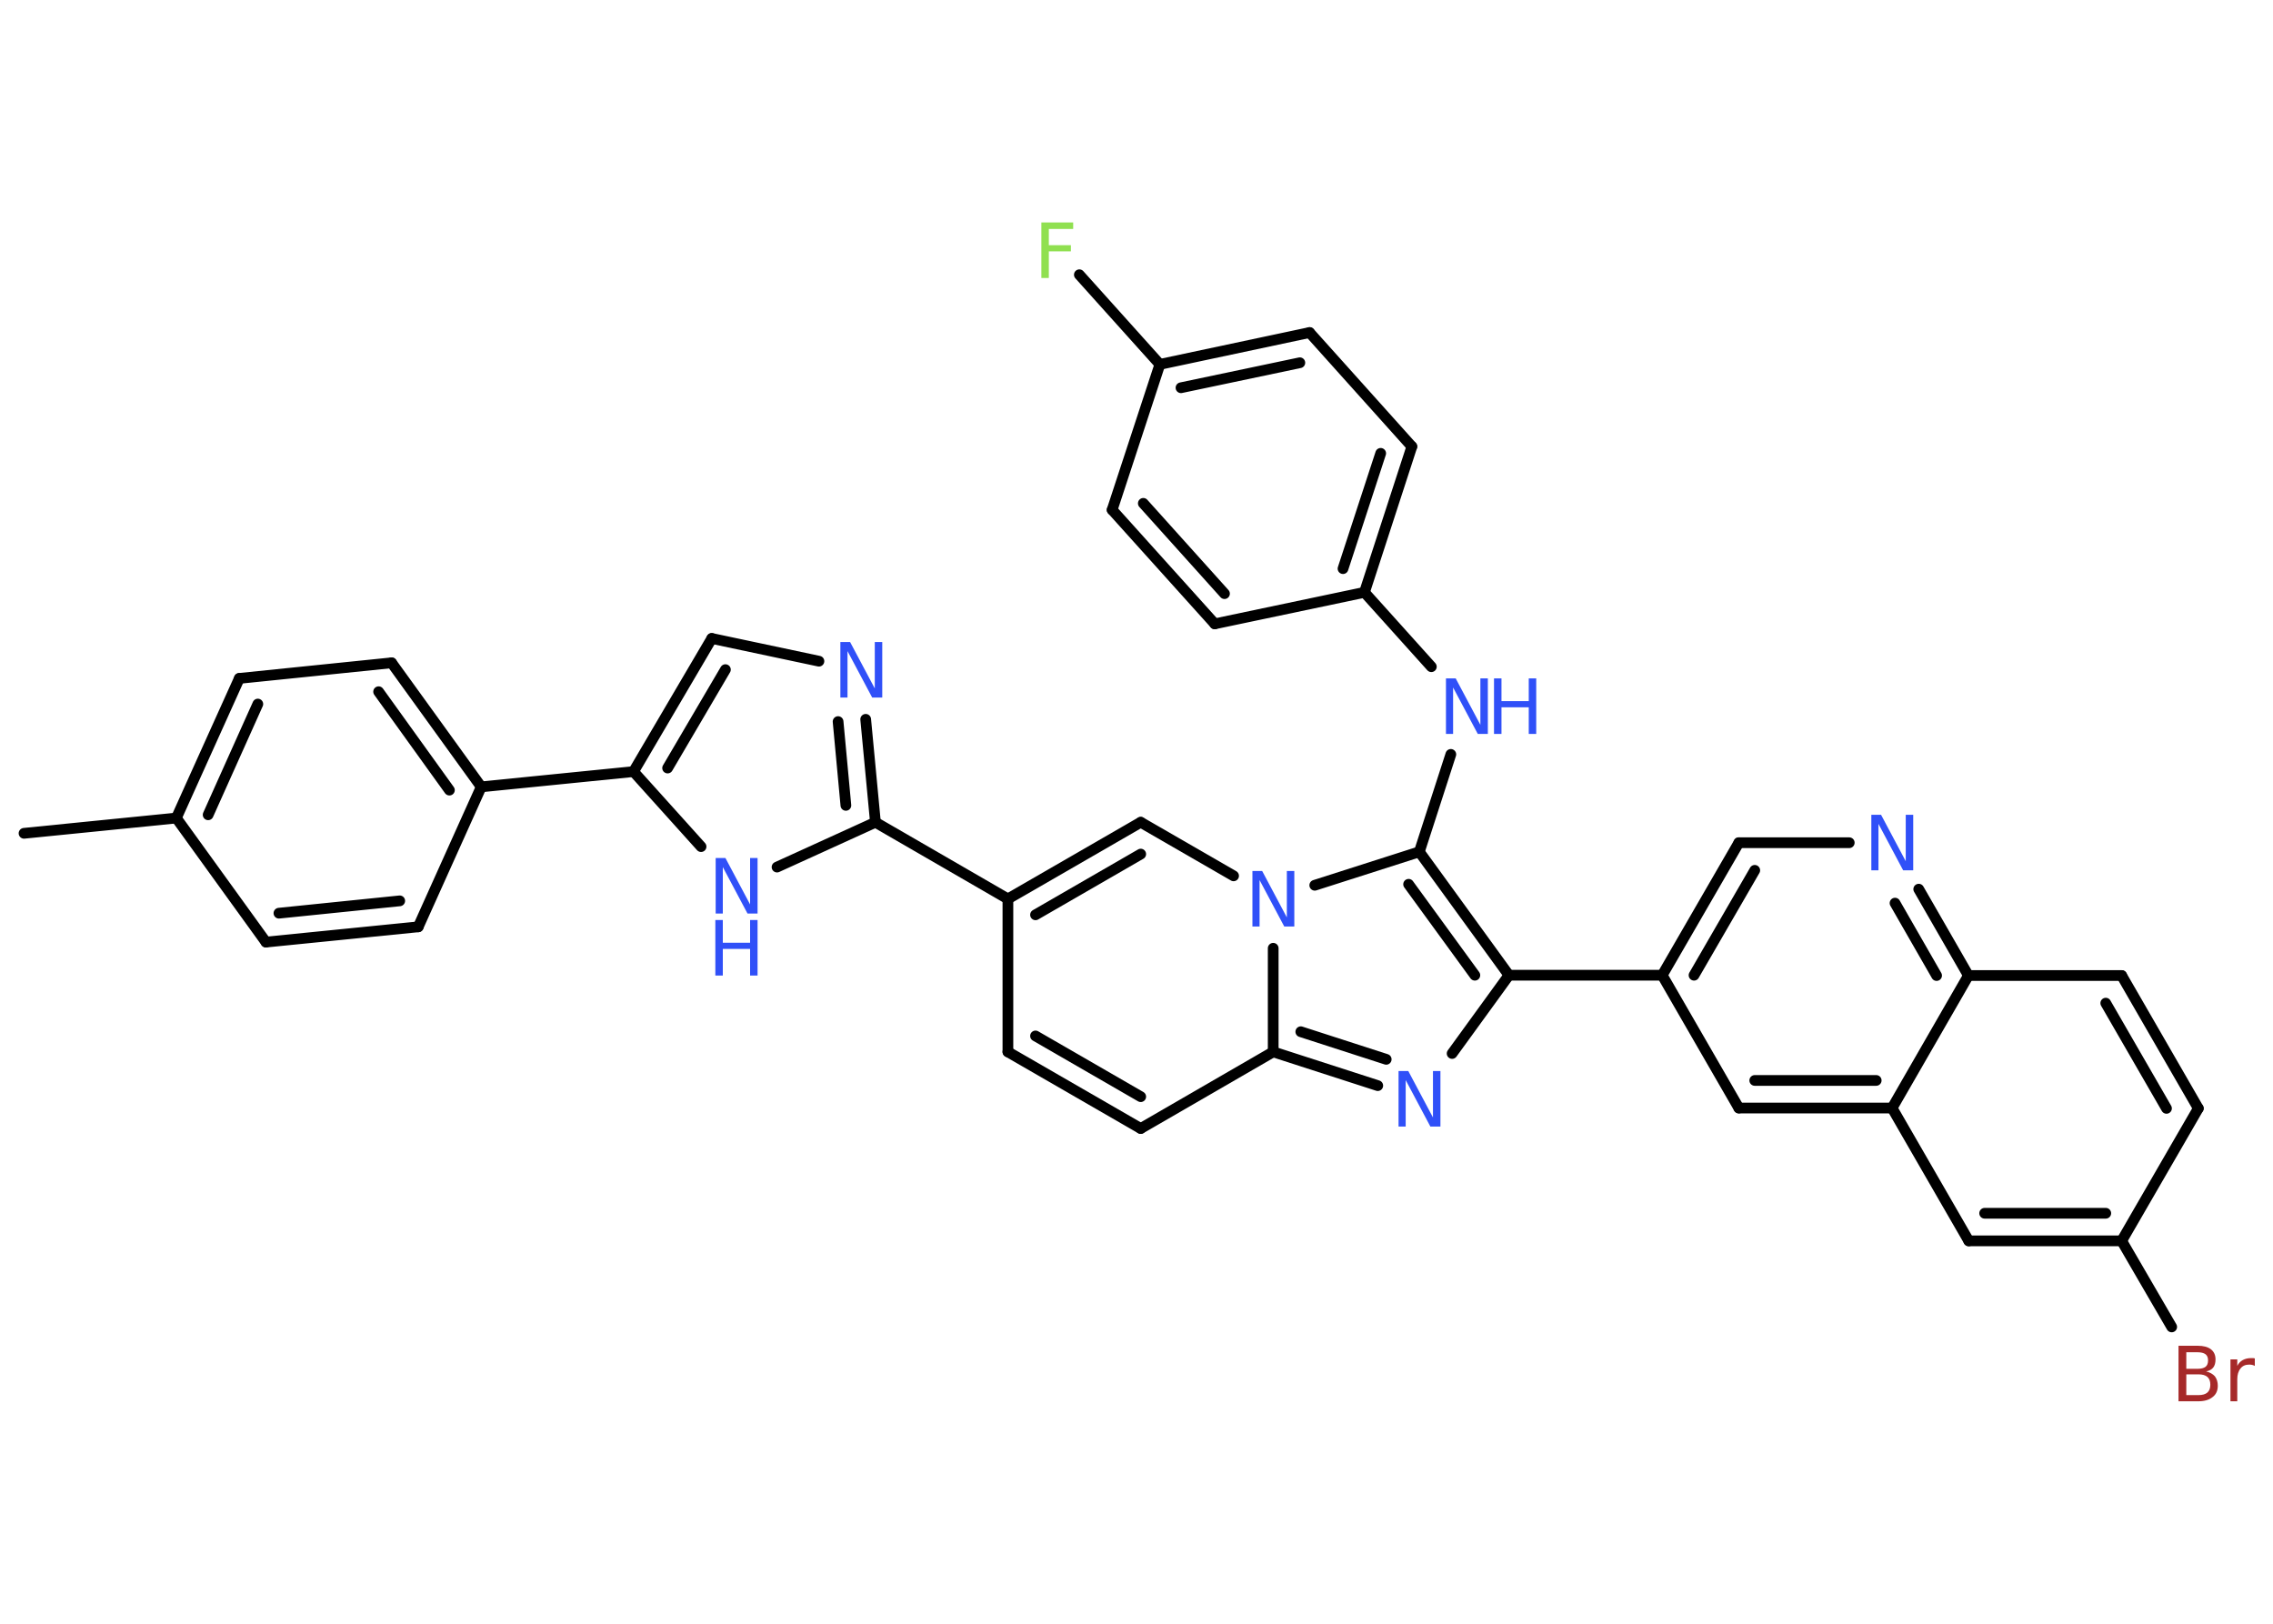 <?xml version='1.0' encoding='UTF-8'?>
<!DOCTYPE svg PUBLIC "-//W3C//DTD SVG 1.1//EN" "http://www.w3.org/Graphics/SVG/1.1/DTD/svg11.dtd">
<svg version='1.2' xmlns='http://www.w3.org/2000/svg' xmlns:xlink='http://www.w3.org/1999/xlink' width='70.0mm' height='50.0mm' viewBox='0 0 70.0 50.0'>
  <desc>Generated by the Chemistry Development Kit (http://github.com/cdk)</desc>
  <g stroke-linecap='round' stroke-linejoin='round' stroke='#000000' stroke-width='.33' fill='#3050F8'>
    <rect x='.0' y='.0' width='70.0' height='50.0' fill='#FFFFFF' stroke='none'/>
    <g id='mol1' class='mol'>
      <line id='mol1bnd1' class='bond' x1='.74' y1='25.66' x2='5.43' y2='25.19'/>
      <g id='mol1bnd2' class='bond'>
        <line x1='7.37' y1='20.89' x2='5.43' y2='25.19'/>
        <line x1='7.94' y1='21.68' x2='6.41' y2='25.09'/>
      </g>
      <line id='mol1bnd3' class='bond' x1='7.37' y1='20.89' x2='12.06' y2='20.41'/>
      <g id='mol1bnd4' class='bond'>
        <line x1='14.82' y1='24.23' x2='12.06' y2='20.41'/>
        <line x1='13.84' y1='24.33' x2='11.66' y2='21.3'/>
      </g>
      <line id='mol1bnd5' class='bond' x1='14.82' y1='24.23' x2='19.51' y2='23.76'/>
      <g id='mol1bnd6' class='bond'>
        <line x1='21.92' y1='19.66' x2='19.51' y2='23.76'/>
        <line x1='22.34' y1='20.62' x2='20.56' y2='23.65'/>
      </g>
      <line id='mol1bnd7' class='bond' x1='21.92' y1='19.66' x2='25.22' y2='20.36'/>
      <g id='mol1bnd8' class='bond'>
        <line x1='26.96' y1='25.32' x2='26.66' y2='22.15'/>
        <line x1='26.05' y1='24.8' x2='25.81' y2='22.22'/>
      </g>
      <line id='mol1bnd9' class='bond' x1='26.96' y1='25.32' x2='31.04' y2='27.68'/>
      <line id='mol1bnd10' class='bond' x1='31.04' y1='27.68' x2='31.04' y2='32.39'/>
      <g id='mol1bnd11' class='bond'>
        <line x1='31.04' y1='32.39' x2='35.13' y2='34.75'/>
        <line x1='31.89' y1='31.9' x2='35.13' y2='33.77'/>
      </g>
      <line id='mol1bnd12' class='bond' x1='35.13' y1='34.75' x2='39.21' y2='32.39'/>
      <g id='mol1bnd13' class='bond'>
        <line x1='39.21' y1='32.39' x2='42.43' y2='33.43'/>
        <line x1='40.06' y1='31.77' x2='42.69' y2='32.62'/>
      </g>
      <line id='mol1bnd14' class='bond' x1='44.72' y1='32.44' x2='46.47' y2='30.03'/>
      <line id='mol1bnd15' class='bond' x1='46.47' y1='30.03' x2='51.19' y2='30.03'/>
      <g id='mol1bnd16' class='bond'>
        <line x1='53.55' y1='25.95' x2='51.19' y2='30.03'/>
        <line x1='54.04' y1='26.8' x2='52.17' y2='30.03'/>
      </g>
      <line id='mol1bnd17' class='bond' x1='53.55' y1='25.95' x2='56.95' y2='25.95'/>
      <g id='mol1bnd18' class='bond'>
        <line x1='60.62' y1='30.04' x2='59.09' y2='27.38'/>
        <line x1='59.64' y1='30.04' x2='58.36' y2='27.81'/>
      </g>
      <line id='mol1bnd19' class='bond' x1='60.62' y1='30.04' x2='65.34' y2='30.04'/>
      <g id='mol1bnd20' class='bond'>
        <line x1='67.7' y1='34.13' x2='65.34' y2='30.04'/>
        <line x1='66.72' y1='34.13' x2='64.85' y2='30.89'/>
      </g>
      <line id='mol1bnd21' class='bond' x1='67.7' y1='34.13' x2='65.34' y2='38.21'/>
      <line id='mol1bnd22' class='bond' x1='65.34' y1='38.21' x2='66.88' y2='40.86'/>
      <g id='mol1bnd23' class='bond'>
        <line x1='60.63' y1='38.21' x2='65.34' y2='38.21'/>
        <line x1='61.12' y1='37.36' x2='64.85' y2='37.36'/>
      </g>
      <line id='mol1bnd24' class='bond' x1='60.63' y1='38.21' x2='58.27' y2='34.12'/>
      <line id='mol1bnd25' class='bond' x1='60.62' y1='30.04' x2='58.27' y2='34.12'/>
      <g id='mol1bnd26' class='bond'>
        <line x1='53.55' y1='34.12' x2='58.27' y2='34.12'/>
        <line x1='54.04' y1='33.27' x2='57.78' y2='33.27'/>
      </g>
      <line id='mol1bnd27' class='bond' x1='51.19' y1='30.03' x2='53.55' y2='34.12'/>
      <g id='mol1bnd28' class='bond'>
        <line x1='46.47' y1='30.03' x2='43.71' y2='26.23'/>
        <line x1='45.42' y1='30.03' x2='43.38' y2='27.23'/>
      </g>
      <line id='mol1bnd29' class='bond' x1='43.71' y1='26.23' x2='44.68' y2='23.23'/>
      <line id='mol1bnd30' class='bond' x1='44.08' y1='20.53' x2='42.02' y2='18.24'/>
      <g id='mol1bnd31' class='bond'>
        <line x1='42.02' y1='18.24' x2='43.48' y2='13.75'/>
        <line x1='41.36' y1='17.51' x2='42.52' y2='13.96'/>
      </g>
      <line id='mol1bnd32' class='bond' x1='43.48' y1='13.75' x2='40.33' y2='10.24'/>
      <g id='mol1bnd33' class='bond'>
        <line x1='40.33' y1='10.24' x2='35.72' y2='11.22'/>
        <line x1='40.03' y1='11.17' x2='36.37' y2='11.94'/>
      </g>
      <line id='mol1bnd34' class='bond' x1='35.72' y1='11.22' x2='33.24' y2='8.46'/>
      <line id='mol1bnd35' class='bond' x1='35.72' y1='11.22' x2='34.25' y2='15.7'/>
      <g id='mol1bnd36' class='bond'>
        <line x1='34.25' y1='15.7' x2='37.41' y2='19.21'/>
        <line x1='35.21' y1='15.5' x2='37.71' y2='18.28'/>
      </g>
      <line id='mol1bnd37' class='bond' x1='42.02' y1='18.24' x2='37.41' y2='19.21'/>
      <line id='mol1bnd38' class='bond' x1='43.71' y1='26.23' x2='40.49' y2='27.26'/>
      <line id='mol1bnd39' class='bond' x1='39.21' y1='32.39' x2='39.21' y2='29.2'/>
      <line id='mol1bnd40' class='bond' x1='37.99' y1='26.97' x2='35.13' y2='25.32'/>
      <g id='mol1bnd41' class='bond'>
        <line x1='35.13' y1='25.32' x2='31.04' y2='27.68'/>
        <line x1='35.13' y1='26.3' x2='31.89' y2='28.17'/>
      </g>
      <line id='mol1bnd42' class='bond' x1='26.96' y1='25.32' x2='23.93' y2='26.7'/>
      <line id='mol1bnd43' class='bond' x1='19.51' y1='23.76' x2='21.59' y2='26.07'/>
      <line id='mol1bnd44' class='bond' x1='14.82' y1='24.23' x2='12.88' y2='28.54'/>
      <g id='mol1bnd45' class='bond'>
        <line x1='8.19' y1='29.01' x2='12.88' y2='28.54'/>
        <line x1='8.59' y1='28.12' x2='12.31' y2='27.74'/>
      </g>
      <line id='mol1bnd46' class='bond' x1='5.43' y1='25.19' x2='8.19' y2='29.01'/>
      <path id='mol1atm8' class='atom' d='M25.87 19.77h.31l.76 1.43v-1.43h.23v1.71h-.31l-.76 -1.43v1.43h-.22v-1.71z' stroke='none'/>
      <path id='mol1atm14' class='atom' d='M43.06 32.98h.31l.76 1.43v-1.43h.23v1.71h-.31l-.76 -1.43v1.43h-.22v-1.71z' stroke='none'/>
      <path id='mol1atm18' class='atom' d='M57.62 25.09h.31l.76 1.43v-1.43h.23v1.71h-.31l-.76 -1.43v1.43h-.22v-1.71z' stroke='none'/>
      <path id='mol1atm23' class='atom' d='M67.33 42.33v.63h.37q.19 .0 .28 -.08q.09 -.08 .09 -.24q.0 -.16 -.09 -.24q-.09 -.08 -.28 -.08h-.37zM67.33 41.63v.52h.34q.17 .0 .25 -.06q.08 -.06 .08 -.2q.0 -.13 -.08 -.19q-.08 -.06 -.25 -.06h-.34zM67.09 41.44h.59q.27 .0 .41 .11q.14 .11 .14 .31q.0 .16 -.07 .25q-.07 .09 -.22 .12q.17 .04 .27 .15q.09 .12 .09 .29q.0 .23 -.16 .35q-.16 .13 -.44 .13h-.61v-1.71zM69.44 42.06q-.04 -.02 -.08 -.03q-.04 -.01 -.09 -.01q-.18 .0 -.27 .12q-.1 .12 -.1 .33v.68h-.21v-1.29h.21v.2q.06 -.12 .17 -.18q.11 -.06 .26 -.06q.02 .0 .05 .0q.03 .0 .06 .01v.22z' stroke='none' fill='#A62929'/>
      <g id='mol1atm28' class='atom'>
        <path d='M44.52 20.89h.31l.76 1.43v-1.43h.23v1.71h-.31l-.76 -1.43v1.43h-.22v-1.71z' stroke='none'/>
        <path d='M46.01 20.89h.23v.7h.84v-.7h.23v1.71h-.23v-.82h-.84v.82h-.23v-1.71z' stroke='none'/>
      </g>
      <path id='mol1atm33' class='atom' d='M32.07 6.85h.98v.2h-.75v.5h.68v.19h-.68v.82h-.23v-1.71z' stroke='none' fill='#90E050'/>
      <path id='mol1atm36' class='atom' d='M38.56 26.82h.31l.76 1.43v-1.43h.23v1.71h-.31l-.76 -1.43v1.43h-.22v-1.71z' stroke='none'/>
      <g id='mol1atm38' class='atom'>
        <path d='M22.03 26.42h.31l.76 1.43v-1.43h.23v1.71h-.31l-.76 -1.43v1.43h-.22v-1.71z' stroke='none'/>
        <path d='M22.03 28.33h.23v.7h.84v-.7h.23v1.71h-.23v-.82h-.84v.82h-.23v-1.71z' stroke='none'/>
      </g>
    </g>
  </g>
</svg>
